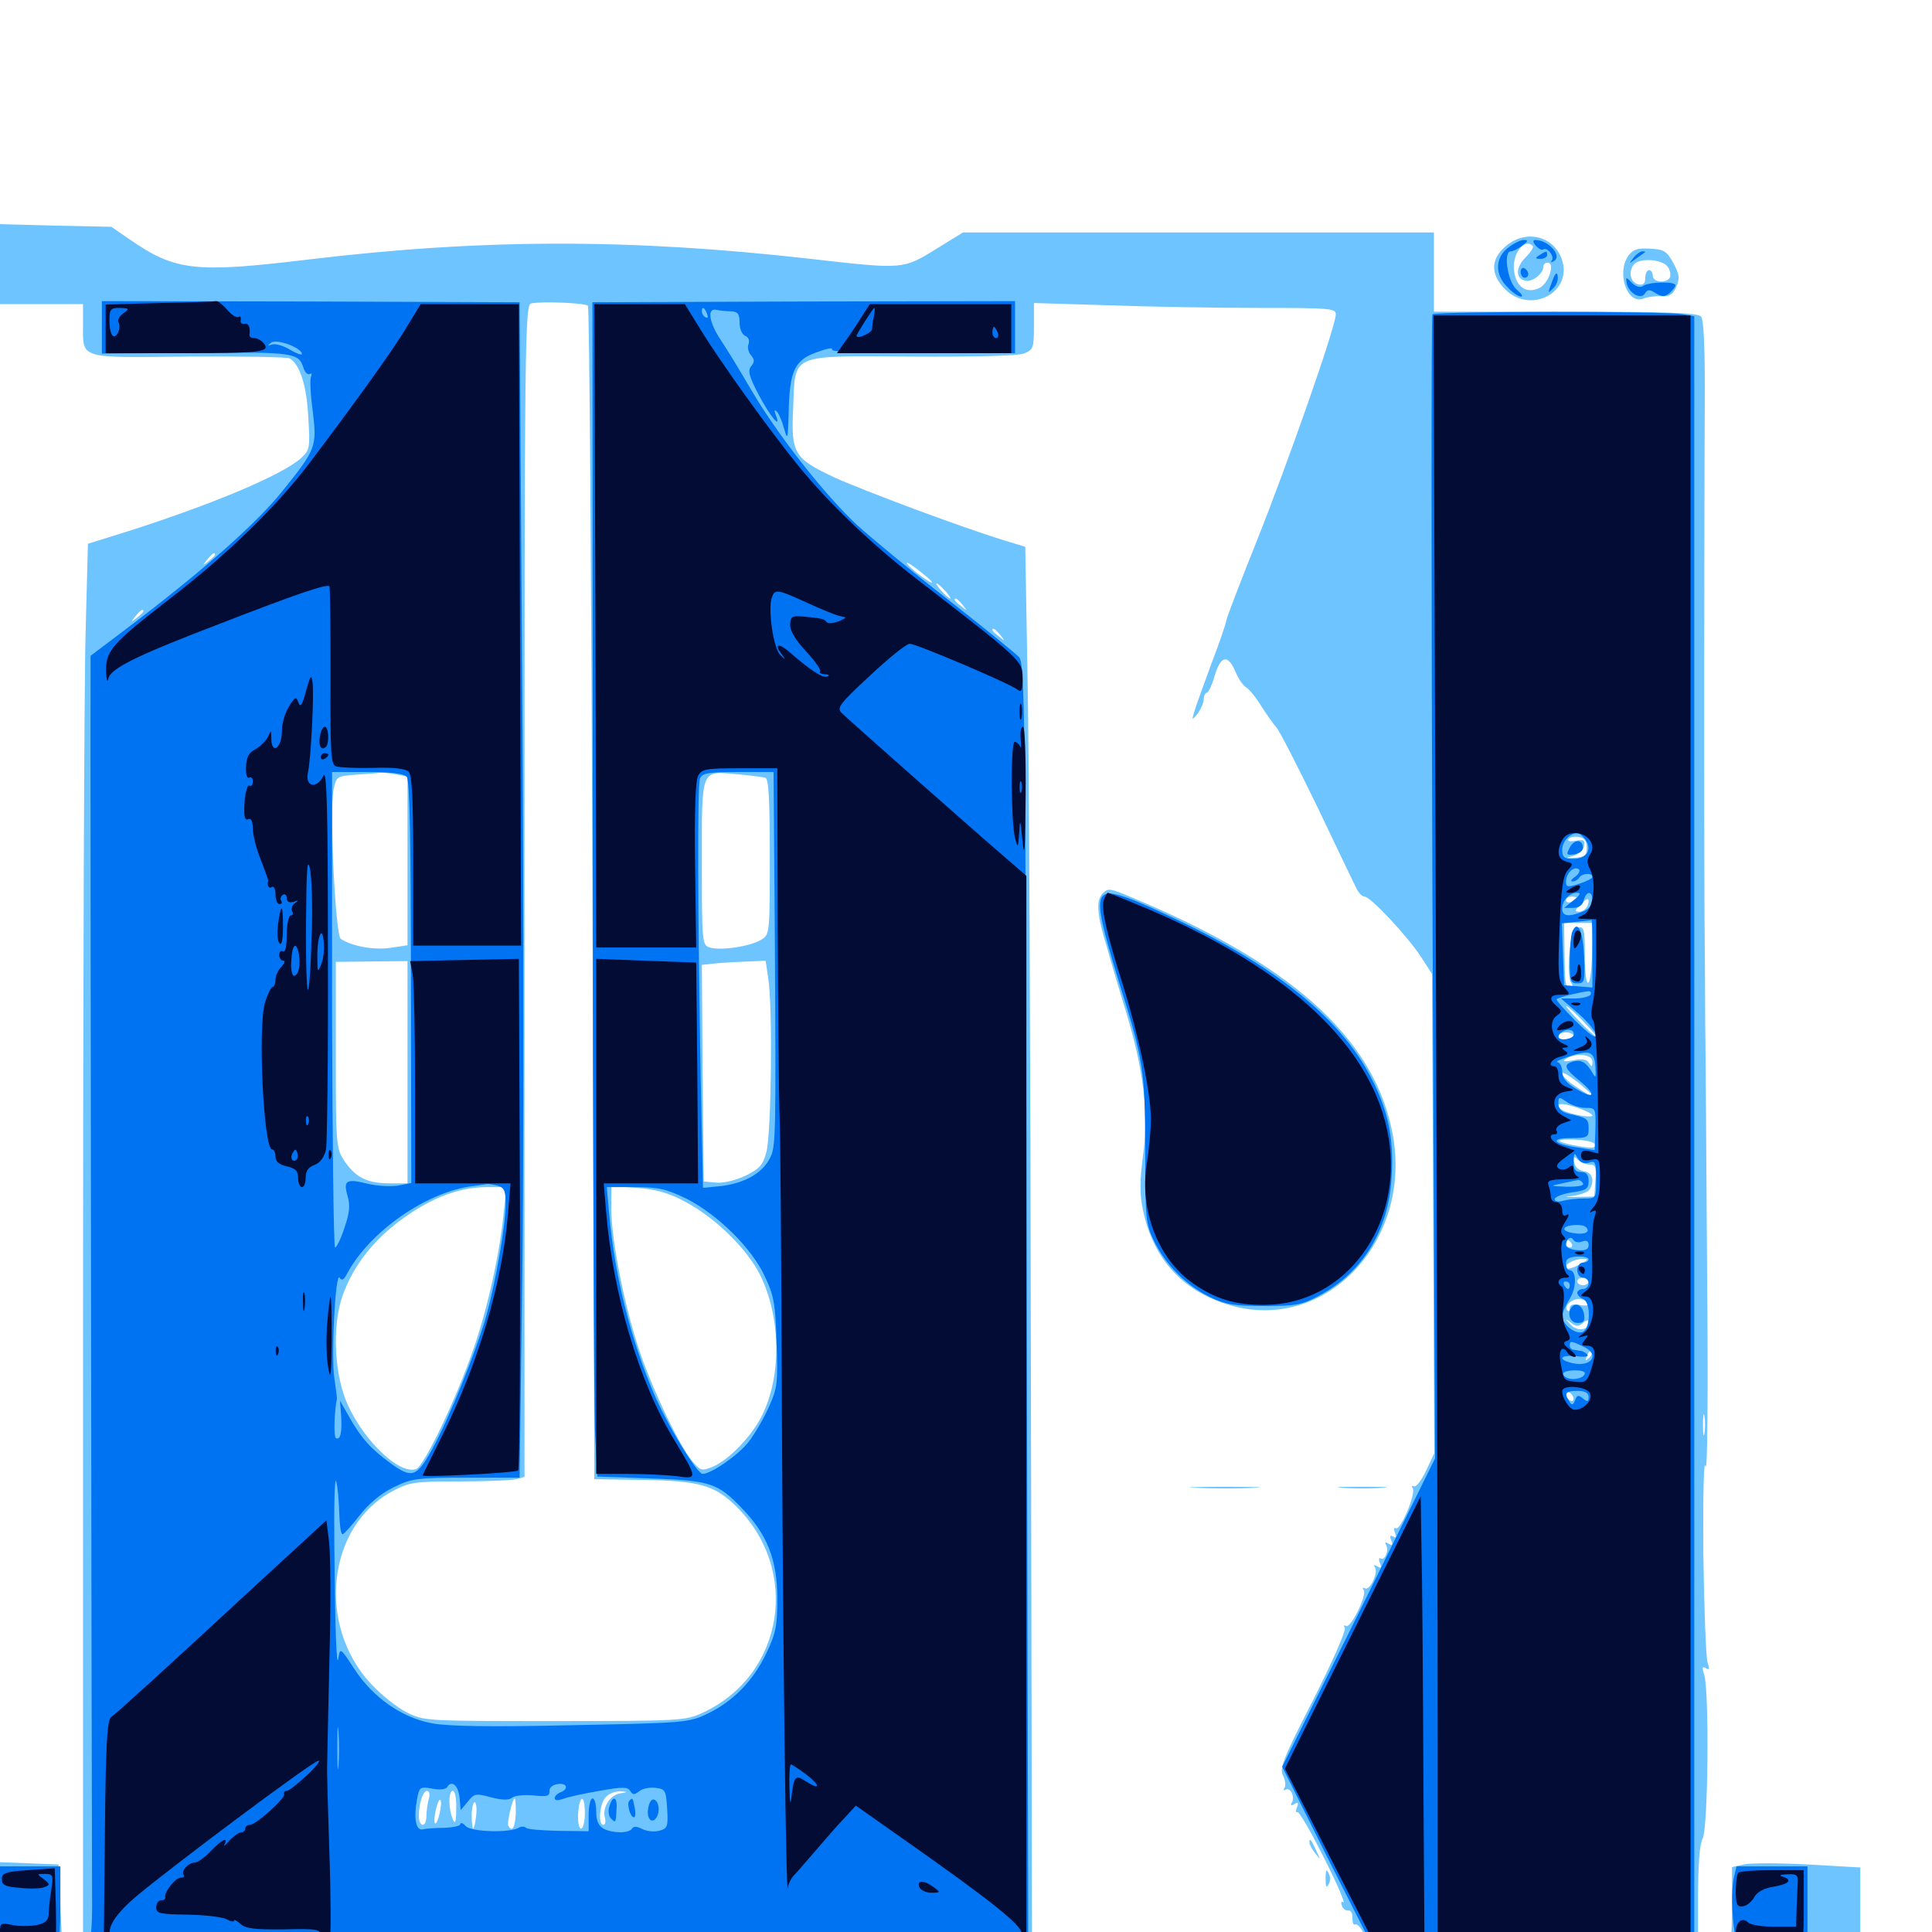 <svg xmlns="http://www.w3.org/2000/svg" viewBox="0 -1000 1000 1000">
	<path fill="#6dc4ff" d="M0 -863.281V-842.578H21.484H42.969V-832.617C42.969 -813.867 40.039 -814.844 97.461 -815.43C125 -815.625 148.828 -815.234 150 -814.453C155.273 -811.328 158.789 -800.195 159.57 -783.984C160.547 -768.359 160.352 -767.188 156.055 -763.086C146.484 -754.297 110.742 -739.258 66.211 -725L45.508 -718.555L44.336 -673.633C43.555 -649.023 42.969 -485.156 42.969 -309.766V9.18L37.695 8.594L32.227 8.008L31.25 -13.477L30.273 -34.961L15.234 -35.547L0 -36.133V-10.938V14.258L26.953 15.43C48.047 16.406 778.125 16.016 929.297 15.039L962.891 14.844V-9.375V-33.398L935.742 -34.961C920.703 -35.742 905.664 -35.742 902.539 -34.961L896.484 -33.594V-13.281C896.484 2.734 895.898 7.031 893.75 7.031C892.383 7.031 888.281 7.617 884.961 8.203L878.906 9.375V-17.188C878.906 -34.766 879.688 -45.508 881.25 -48.242C884.18 -53.32 884.766 -125.977 882.031 -133.398C880.859 -136.914 881.055 -137.695 883.008 -136.523C884.766 -135.352 884.961 -136.133 883.789 -139.648C883.008 -142.188 882.031 -167.578 881.641 -196.094C881.445 -227.148 881.836 -245.117 882.812 -241.016C883.789 -237.109 884.18 -280.664 883.594 -340.625C883.203 -399.219 882.812 -457.227 882.617 -469.531C882.617 -481.836 882.422 -508.203 882.227 -528.125C882.031 -565.039 882.031 -732.617 882.422 -797.656C882.422 -820.508 881.836 -834.57 880.469 -836.133C878.906 -838.086 863.281 -838.672 810.352 -838.672H742.188V-859.18V-879.688H620.312H498.438L484.18 -870.898C467.383 -860.547 467.383 -860.547 419.531 -866.016C326.367 -876.562 250.391 -876.562 159.18 -865.625C100.781 -858.594 90.625 -859.766 66.992 -876.172L57.617 -882.617L28.906 -883.203L0 -883.984ZM304.297 -841.797C305.078 -841.016 306.055 -703.906 306.641 -537.305L307.617 -234.375L333.008 -233.984C361.523 -233.594 369.727 -231.25 380.469 -220.898C414.648 -187.891 406.055 -133.008 363.672 -113.477C354.883 -109.375 351.953 -109.18 287.109 -109.18C220.508 -109.18 219.531 -109.18 210.547 -113.672C205.469 -116.211 196.875 -123.047 191.602 -128.906C163.867 -159.18 169.531 -209.961 202.734 -227.93C211.914 -232.812 213.867 -233.203 237.5 -233.203C251.367 -233.203 264.648 -233.789 267.188 -234.375L271.484 -235.547V-538.867C271.484 -826.367 271.68 -842.383 275 -842.969C280.859 -844.141 302.734 -843.164 304.297 -841.797ZM651.758 -840.625C688.281 -840.625 691.406 -840.43 691.406 -837.305C691.406 -831.055 666.406 -759.766 650.391 -719.727C641.797 -698.242 634.766 -679.883 634.766 -678.906C634.766 -677.93 631.445 -667.969 627.148 -656.836C623.047 -645.703 618.945 -634.375 618.164 -631.641C616.797 -626.953 616.797 -626.953 619.922 -630.664C621.484 -632.812 623.047 -636.133 623.047 -638.086C623.047 -639.844 623.828 -641.406 624.609 -641.406C625.391 -641.406 627.344 -645.312 628.711 -650.195C631.836 -660.742 635.547 -661.523 639.453 -652.344C641.016 -648.633 643.555 -644.922 645.117 -644.141C646.68 -643.164 650.195 -638.867 652.93 -634.375C655.664 -630.078 659.18 -625.195 660.547 -623.633C662.109 -622.07 671.484 -603.711 681.641 -582.812C691.602 -561.914 700.781 -542.773 701.953 -540.43C703.125 -537.891 705.078 -535.938 706.25 -535.938C709.375 -535.938 728.711 -515.234 735.547 -504.688L741.211 -495.898L741.797 -371.875L742.383 -247.852L738.086 -238.672C735.742 -233.594 732.812 -230.078 731.836 -230.664C730.664 -231.25 730.469 -230.859 731.25 -229.688C733.008 -226.953 724.805 -207.422 722.461 -208.984C721.484 -209.57 721.289 -208.398 722.07 -206.641C722.852 -204.297 722.656 -203.711 721.094 -204.688C719.531 -205.664 719.141 -204.883 720.117 -202.734C721.094 -200.195 720.703 -199.805 718.75 -200.977C717.188 -201.953 716.602 -201.758 717.383 -200.391C719.141 -197.656 716.797 -191.992 714.648 -193.359C713.672 -193.945 713.477 -192.773 714.258 -191.016C715.234 -188.477 714.844 -188.086 712.891 -189.258C711.328 -190.234 710.742 -190.039 711.719 -188.672C713.477 -185.938 708.984 -176.367 706.445 -177.93C705.273 -178.516 705.078 -178.125 705.859 -176.953C707.617 -174.219 699.023 -156.836 696.68 -158.398C695.508 -158.984 695.312 -158.594 696.094 -157.422C696.875 -156.25 689.453 -139.453 679.688 -120.117C664.258 -90.039 662.109 -84.57 664.062 -81.055C665.234 -78.711 665.625 -75.781 664.844 -74.609C664.062 -73.438 664.258 -73.047 665.43 -73.633C667.969 -75.195 670.508 -69.727 668.555 -66.797C667.773 -65.43 668.359 -65.234 669.922 -66.211C671.875 -67.383 672.266 -66.992 671.289 -64.453C670.508 -62.695 670.703 -61.523 671.484 -62.109C672.266 -62.695 678.516 -51.953 685.156 -38.672C691.992 -25.195 696.484 -14.648 695.312 -15.43C694.141 -16.016 693.945 -15.43 694.531 -13.672C695.117 -11.914 696.68 -10.938 697.852 -11.133C699.219 -11.328 700.195 -9.57 700 -7.227C700 -4.883 700.586 -3.32 701.367 -3.906C702.93 -4.883 707.031 1.367 707.031 4.883C707.031 6.445 680.469 7.031 620.703 7.031H534.18L533.594 -288.477C533.398 -450.781 532.617 -613.672 531.836 -650.391L530.664 -716.992L519.727 -720.312C497.461 -727.148 447.852 -745.703 432.227 -752.734C410.938 -762.695 409.375 -765.234 410.547 -788.867C411.719 -817.383 408.008 -815.82 472.07 -815.43C504.102 -815.234 526.758 -815.82 529.883 -816.992C534.766 -818.945 535.156 -819.727 535.156 -831.055V-843.164L573.633 -841.992C594.727 -841.211 629.883 -840.625 651.758 -840.625ZM111.328 -712.891C111.328 -712.5 109.766 -710.938 108.008 -709.57C104.883 -707.031 104.688 -707.227 107.227 -710.352C109.766 -713.477 111.328 -714.453 111.328 -712.891ZM482.422 -698.633C482.422 -697.266 471.094 -705.664 469.531 -708.203C468.75 -709.57 471.289 -708.008 475.195 -705.078C479.102 -701.953 482.422 -699.219 482.422 -698.633ZM489.258 -694.141C491.211 -691.992 492.383 -690.234 491.797 -690.234C491.211 -690.234 489.258 -691.992 487.305 -694.141C485.352 -696.289 484.18 -698.047 484.766 -698.047C485.352 -698.047 487.305 -696.289 489.258 -694.141ZM498.242 -686.914C500.781 -683.789 500.586 -683.594 497.656 -686.133C495.703 -687.5 494.141 -689.062 494.141 -689.453C494.141 -691.016 495.703 -690.039 498.242 -686.914ZM74.219 -683.594C74.219 -683.203 72.656 -681.641 70.898 -680.273C67.773 -677.734 67.578 -677.93 70.117 -681.055C72.656 -684.18 74.219 -685.156 74.219 -683.594ZM508.008 -679.102C506.641 -680.859 505.078 -682.422 504.688 -682.422C503.125 -682.422 504.102 -680.859 507.422 -678.32C510.352 -675.781 510.547 -675.977 508.008 -679.102ZM66.406 -677.734C66.406 -679.297 64.844 -678.32 62.305 -675.195C59.766 -672.07 59.961 -671.875 63.086 -674.414C64.844 -675.781 66.406 -677.344 66.406 -677.734ZM517.773 -671.289C520.312 -668.164 520.117 -667.969 517.188 -670.508C515.234 -671.875 513.672 -673.438 513.672 -673.828C513.672 -675.391 515.234 -674.414 517.773 -671.289ZM204.883 -599.219L210.938 -598.047V-554.297V-510.742L201.953 -509.375C193.555 -508.203 182.227 -510.156 176.367 -514.062C173.633 -515.82 170.508 -579.883 172.656 -591.211C174.023 -598.047 174.219 -598.242 184.18 -599.023C189.844 -599.414 195.312 -599.805 196.484 -600C197.656 -600.195 201.562 -599.805 204.883 -599.219ZM396.094 -597.461C397.852 -596.875 398.438 -586.914 398.438 -556.641C398.438 -517.188 398.438 -516.406 394.141 -513.672C388.672 -510.156 372.852 -507.812 367.383 -509.57C363.477 -510.742 363.281 -511.914 363.281 -553.516C363.281 -602.93 362.5 -600.977 381.836 -599.219C388.281 -598.633 394.727 -597.852 396.094 -597.461ZM821.289 -561.328C821.289 -557.227 820.312 -556.445 815.43 -556.055C809.961 -555.664 809.961 -555.859 814.453 -557.031C817.188 -558.008 819.531 -560.156 819.922 -562.109C820.508 -565.039 819.727 -565.625 815.625 -564.844C812.891 -564.258 811.133 -564.648 811.719 -565.625C812.305 -566.602 814.844 -567.188 816.992 -566.797C820.117 -566.406 821.289 -564.844 821.289 -561.328ZM814.453 -542.969C814.453 -543.359 813.672 -543.75 812.5 -543.75C811.523 -543.75 810.547 -542.773 810.547 -541.602C810.547 -540.625 811.523 -540.234 812.5 -540.82C813.672 -541.406 814.453 -542.383 814.453 -542.969ZM816.406 -535.156C816.406 -534.766 815.039 -533.984 813.477 -533.203C811.914 -532.617 810.547 -533.008 810.547 -533.984C810.547 -535.156 811.914 -535.938 813.477 -535.938C815.039 -535.938 816.406 -535.547 816.406 -535.156ZM821.68 -531.055C820.898 -529.492 819.141 -528.125 817.383 -528.125C814.844 -528.125 815.039 -528.711 817.969 -531.641C821.68 -535.742 823.242 -535.547 821.68 -531.055ZM824.023 -506.641C823.633 -486.719 820.312 -485.938 820.312 -505.859C820.312 -518.75 819.922 -520.508 816.992 -519.922C814.258 -519.531 813.281 -516.602 812.305 -506.641C811.719 -499.609 812.109 -492.773 813.086 -491.602C814.258 -489.844 814.258 -489.062 812.695 -489.062C810.156 -489.062 809.961 -490.234 809.766 -508.008L809.57 -522.266H816.992H824.414ZM210.938 -444.922V-387.5H201.758C190.039 -387.5 183.984 -390.625 178.32 -399.023C174.023 -405.469 173.828 -406.836 173.828 -453.906V-502.148L192.383 -502.344L210.938 -502.539ZM397.656 -493.555C400 -478.711 399.219 -412.891 396.68 -403.711C394.922 -396.875 392.969 -394.922 385.742 -391.406C380.664 -389.062 374.414 -387.5 370.703 -387.891L364.258 -388.477L363.672 -444.531L363.281 -500.586L370.508 -501.367C374.609 -501.758 382.031 -502.148 387.109 -502.344L396.289 -502.734ZM817.773 -483.984C818.555 -484.57 817.383 -485.156 815.234 -484.961C813.086 -484.961 812.5 -484.375 814.062 -483.789C815.43 -483.203 817.188 -483.398 817.773 -483.984ZM819.336 -471.484C823.438 -467.188 826.562 -463.672 825.977 -463.672C825.391 -463.672 821.484 -467.188 817.383 -471.484C813.281 -475.781 810.156 -479.297 810.742 -479.297C811.328 -479.297 815.234 -475.781 819.336 -471.484ZM814.453 -463.672C814.453 -462.695 812.695 -461.719 810.547 -461.719C808.398 -461.719 806.641 -462.695 806.641 -463.672C806.641 -464.844 808.398 -465.625 810.547 -465.625C812.695 -465.625 814.453 -464.844 814.453 -463.672ZM824.219 -450.586C824.219 -447.656 823.828 -447.656 822.461 -449.805C821.289 -451.758 818.75 -452.148 814.258 -451.172C809.57 -450.391 808.398 -450.586 810.547 -451.953C815.625 -455.273 824.219 -454.297 824.219 -450.586ZM824.219 -433.008C824.219 -432.031 821.094 -433.789 814.062 -438.672C810.938 -440.82 808.594 -443.359 808.594 -444.336C808.594 -445.508 812.109 -443.359 816.406 -440.039C820.703 -436.523 824.219 -433.398 824.219 -433.008ZM824.219 -422.656C824.219 -421.094 812.5 -423.242 808.789 -425.391C803.516 -428.711 807.422 -429.688 815.43 -426.953C820.312 -425.391 824.219 -423.438 824.219 -422.656ZM825.586 -407.617C826.172 -405.859 824.219 -405.664 818.945 -406.445C805.664 -408.594 803.125 -410.547 814.258 -410.156C820.508 -409.961 825.195 -408.984 825.586 -407.617ZM822.852 -397.266C825.781 -397.266 826.367 -395.898 825.781 -389.062L825.195 -380.664L816.406 -380.469C809.57 -380.273 809.18 -380.469 814.453 -381.055C818.164 -381.641 821.875 -383.008 822.656 -384.18C825.586 -388.672 824.219 -393.164 819.922 -393.75C817.383 -394.141 815.234 -395.898 814.844 -398.242C814.258 -401.367 814.648 -401.758 816.602 -399.805C817.969 -398.438 820.703 -397.266 822.852 -397.266ZM816.016 -386.133C817.773 -386.719 815.82 -387.109 811.523 -386.914C807.227 -386.914 805.664 -386.523 808.203 -386.133C810.547 -385.742 814.062 -385.742 816.016 -386.133ZM260.742 -372.461C258.594 -350.586 252.344 -322.656 244.922 -301.367C236.133 -275.781 219.531 -241.211 215.43 -239.648C207.227 -236.523 189.258 -253.125 180.273 -272.266C173.047 -287.5 171.68 -313.477 177.344 -329.492C183.008 -345.117 193.555 -358.594 208.594 -369.336C223.828 -380.273 237.5 -385.352 251.562 -385.547H262.109ZM355.078 -377.734C370.508 -369.531 386.914 -353.32 393.555 -339.844C404.102 -318.164 404.688 -288.281 394.531 -267.578C389.453 -257.031 377.344 -244.336 368.945 -240.82C363.086 -238.477 362.5 -238.672 358.008 -244.141C350.977 -252.734 336.719 -283.008 330.273 -302.93C322.852 -325.586 316.406 -358.789 316.406 -374.219V-386.133L329.688 -385.156C339.844 -384.375 346.094 -382.617 355.078 -377.734ZM818.555 -362.5C820.117 -363.086 819.141 -363.867 816.602 -364.648C813.281 -365.43 812.5 -365.234 814.062 -363.672C815.039 -362.695 817.188 -362.109 818.555 -362.5ZM813.477 -356.25C814.062 -355.273 813.672 -354.297 812.695 -354.297C811.523 -354.297 810.547 -355.273 810.547 -356.25C810.547 -357.422 810.938 -358.203 811.328 -358.203C811.914 -358.203 812.891 -357.422 813.477 -356.25ZM817.578 -345.508C814.453 -343.75 811.328 -342.969 810.742 -343.555C809.18 -345.312 814.844 -348.438 819.336 -348.438C822.461 -348.438 822.07 -347.852 817.578 -345.508ZM822.266 -336.719C822.266 -335.742 820.898 -334.766 819.336 -334.766C817.773 -334.766 816.406 -335.742 816.406 -336.719C816.406 -337.891 817.773 -338.672 819.336 -338.672C820.898 -338.672 822.266 -337.891 822.266 -336.719ZM822.266 -325C822.266 -324.219 820.117 -324.023 817.383 -324.609C814.258 -325.195 812.5 -324.609 812.5 -322.852C812.5 -321.484 811.914 -321.094 811.328 -321.68C808.984 -324.023 814.453 -328.516 818.359 -327.539C820.508 -326.953 822.266 -325.781 822.266 -325ZM819.336 -315.234C821.484 -316.992 822.266 -316.992 822.266 -315.43C822.266 -311.328 816.211 -310.742 812.891 -314.453C809.766 -317.773 809.766 -317.773 813.086 -315.43C815.82 -313.281 816.992 -313.281 819.336 -315.234ZM822.461 -297.07C820.508 -295.312 820.312 -295.508 821.484 -298.242C822.07 -300.195 823.242 -301.172 823.828 -300.586C824.414 -300 823.828 -298.438 822.461 -297.07ZM817.578 -287.5C820.312 -289.062 820.117 -289.453 815.625 -289.453C812.109 -289.453 810.938 -288.672 812.109 -287.5C813.477 -286.133 815.234 -286.133 817.578 -287.5ZM814.453 -275.977C814.453 -274.805 813.672 -274.609 812.5 -275.195C811.523 -275.781 810.547 -277.344 810.547 -278.32C810.547 -279.492 811.523 -279.688 812.5 -279.102C813.672 -278.516 814.453 -276.953 814.453 -275.977ZM882.227 -258.203C881.836 -255.664 881.445 -257.617 881.445 -262.5C881.445 -267.383 881.836 -269.336 882.227 -266.992C882.617 -264.453 882.617 -260.547 882.227 -258.203ZM221.875 -68.75C221.289 -66.211 220.703 -62.305 220.703 -59.961C220.703 -57.422 219.922 -55.469 218.75 -55.469C217.773 -55.469 216.797 -57.422 216.797 -59.961C216.797 -66.602 218.945 -73.047 221.094 -73.047C222.266 -73.047 222.656 -71.094 221.875 -68.75ZM236.133 -63.867C236.133 -56.836 235.547 -55.469 234.375 -58.398C232.031 -63.867 232.031 -73.047 234.375 -73.047C235.547 -73.047 236.328 -68.945 236.133 -63.867ZM320.703 -71.68C315.625 -70.703 311.719 -64.453 313.086 -59.18C313.672 -57.227 313.281 -55.469 312.305 -55.469C309.375 -55.469 310.352 -66.797 313.672 -69.922C315.234 -71.68 318.555 -72.852 320.898 -72.852C325.195 -72.461 325.195 -72.461 320.703 -71.68ZM343.75 -71.094C343.75 -72.266 342.383 -73.047 340.82 -73.047C339.258 -73.047 337.891 -72.656 337.891 -72.266C337.891 -71.875 339.258 -71.094 340.82 -70.312C342.383 -69.727 343.75 -70.117 343.75 -71.094ZM333.984 -67.969C333.984 -71.484 332.812 -72.07 331.055 -69.336C330.469 -68.359 330.859 -66.992 332.031 -66.211C333.008 -65.625 333.984 -66.406 333.984 -67.969ZM227.539 -61.328C226.758 -58.008 225.781 -55.664 225.195 -56.25C224.609 -56.641 224.805 -59.961 225.586 -63.281C226.367 -66.602 227.344 -68.945 227.93 -68.359C228.516 -67.969 228.32 -64.648 227.539 -61.328ZM266.992 -61.328C266.602 -54.102 265.039 -51.367 263.086 -55.078C262.305 -56.445 265.234 -69.141 266.406 -69.141C266.797 -69.141 266.992 -65.625 266.992 -61.328ZM302.734 -61.328C302.734 -57.031 301.758 -53.516 300.781 -53.516C299.609 -53.516 299.023 -57.031 299.219 -61.328C300 -71.484 302.734 -71.484 302.734 -61.328ZM246.484 -60.352C246.094 -56.641 245.312 -53.516 244.922 -53.516C244.531 -53.516 244.141 -56.641 244.141 -60.352C244.141 -64.062 244.922 -67.188 245.703 -67.188C246.484 -67.188 246.875 -64.062 246.484 -60.352ZM274.805 -57.031C275.391 -58.398 275.195 -60.156 274.609 -60.742C274.023 -61.523 273.438 -60.352 273.633 -58.203C273.633 -56.055 274.219 -55.469 274.805 -57.031ZM290.43 -55.078C290.82 -56.25 290.82 -58.594 290.43 -59.961C289.844 -61.133 289.453 -60.156 289.453 -57.422C289.453 -54.688 289.844 -53.711 290.43 -55.078ZM570.703 -537.5C567.188 -533.984 567.773 -526.367 573.047 -509.375C575.391 -500.781 579.883 -486.133 582.812 -476.367C591.992 -445.898 594.531 -424.609 591.797 -403.125C589.844 -388.867 589.844 -382.031 591.602 -373.633C597.07 -347.461 613.281 -330.469 638.867 -323.828C687.109 -311.523 730.273 -357.617 721.094 -411.523C712.695 -460.352 671.68 -498.828 591.211 -533.203C573.828 -540.625 573.828 -540.625 570.703 -537.5ZM619.727 -229.883C611.328 -230.078 617.773 -230.469 633.789 -230.469C650 -230.469 656.836 -230.078 649.023 -229.883C641.211 -229.492 628.125 -229.492 619.727 -229.883ZM694.922 -229.883C689.258 -230.273 693.75 -230.469 705.078 -230.469C716.406 -230.469 720.898 -230.273 715.43 -229.883C709.766 -229.492 700.391 -229.492 694.922 -229.883ZM677.734 -46.484C677.734 -45.312 679.102 -42.773 680.859 -40.625C683.594 -37.109 683.594 -37.109 681.445 -41.797C678.711 -47.852 677.734 -48.828 677.734 -46.484ZM686.133 -26.953C686.133 -23.633 686.523 -22.656 687.5 -24.414C688.477 -25.586 688.672 -27.93 688.086 -29.492C686.523 -33.203 686.133 -32.617 686.133 -26.953ZM779.492 -872.656C771.484 -866.016 771.289 -858.008 779.102 -850.195C792.383 -837.109 814.258 -848.828 808.398 -865.82C804.102 -877.93 789.844 -881.445 779.492 -872.656ZM793.359 -872.656C793.945 -872.07 792.383 -869.531 789.648 -866.797C784.375 -861.523 784.375 -855.664 789.648 -854.688C793.164 -853.906 798.828 -858.398 798.828 -861.914C798.828 -863.086 799.805 -864.062 800.977 -864.062C805.078 -864.062 801.758 -853.516 796.875 -850.977C790.039 -847.656 784.375 -851.562 783.594 -860.547C782.812 -868.945 789.258 -876.953 793.359 -872.656ZM842.773 -867.578C836.523 -858.398 842.383 -841.992 850.781 -845.508C852.734 -846.289 856.836 -846.875 859.766 -846.68C863.867 -846.289 865.82 -847.461 867.578 -851.367C869.531 -855.859 869.336 -857.812 866.211 -863.672C862.695 -870.117 861.328 -870.898 854.102 -871.289C847.461 -871.68 845.312 -870.898 842.773 -867.578ZM863.477 -861.523C864.648 -859.766 864.844 -857.227 864.258 -856.25C862.305 -853.125 855.469 -853.906 855.469 -857.227C855.469 -858.789 854.688 -860.156 853.516 -860.156C852.539 -860.156 851.562 -858.398 851.562 -856.055C851.562 -853.32 850.586 -852.344 848.242 -852.734C843.945 -853.516 842.578 -859.375 845.703 -863.086C848.828 -866.797 861.133 -865.82 863.477 -861.523Z"/>
	<path fill="#0073f3" d="M780.469 -871.68C773.828 -866.406 773.633 -857.812 780.273 -851.367C782.812 -848.633 785.938 -846.484 787.305 -846.484C788.477 -846.484 787.5 -848.047 785.156 -850C780.273 -853.906 777.93 -869.922 782.031 -869.922C783.203 -869.922 785.938 -871.289 787.891 -872.852C791.016 -875.195 791.211 -875.781 788.672 -875.781C787.109 -875.781 783.398 -874.023 780.469 -871.68ZM794.922 -872.852C796.289 -871.289 798.047 -870.312 798.828 -870.898C800.977 -872.266 804.883 -866.992 803.125 -865.039C802.344 -864.062 802.93 -864.062 804.297 -864.844C808.789 -867.578 801.562 -875.781 794.531 -875.781C793.359 -875.781 793.359 -874.609 794.922 -872.852ZM796.875 -867.969C794.336 -866.406 794.531 -866.016 797.461 -866.016C799.219 -866.016 800.781 -866.992 800.781 -867.969C800.781 -870.312 800.586 -870.312 796.875 -867.969ZM845.508 -866.602C842.969 -863.281 842.969 -863.281 846.68 -866.016C848.828 -867.578 850.977 -869.141 851.367 -869.336C851.758 -869.727 851.367 -869.922 850.195 -869.922C849.023 -869.922 846.875 -868.359 845.508 -866.602ZM787.109 -859.375C787.109 -857.617 788.086 -856.25 789.062 -856.25C790.234 -856.25 791.016 -857.031 791.016 -858.008C791.016 -859.18 790.234 -860.547 789.062 -861.133C788.086 -861.719 787.109 -860.938 787.109 -859.375ZM803.32 -854.102C800.977 -848.242 801.172 -847.852 803.906 -850.781C805.664 -852.344 806.641 -855.273 806.25 -857.227C805.859 -859.57 804.883 -858.594 803.32 -854.102ZM841.992 -853.32C843.164 -848.242 849.219 -844.727 851.367 -848.047C852.734 -850.195 853.711 -850.391 857.031 -848.242C860.352 -846.289 861.523 -846.289 864.062 -848.242C865.82 -849.805 867.188 -851.562 867.188 -852.344C867.188 -854.492 853.125 -854.102 850.391 -851.953C848.828 -850.977 846.875 -851.562 844.727 -853.516C841.602 -856.836 841.406 -856.836 841.992 -853.32ZM52.734 -830.469V-816.992L101.562 -817.383C152.539 -817.773 154.688 -817.578 157.227 -809.18C158.008 -807.031 159.375 -805.859 160.352 -806.445C161.328 -807.031 161.523 -806.445 160.938 -804.883C160.352 -803.32 160.742 -795.312 161.914 -786.914C164.062 -768.75 163.672 -767.578 146.094 -745.703C132.812 -729.297 107.617 -706.836 70.898 -678.711L46.875 -660.547V-649.609C46.68 -619.727 47.461 -39.648 47.656 -18.945C47.852 -4.102 47.07 5.078 45.898 5.078C44.922 5.078 45.312 6.055 46.875 7.031C50.391 9.18 171.875 9.766 171.875 7.422C171.875 6.25 260.352 6.25 466.797 7.617L532.227 8.008L531.445 -324.023C530.859 -627.344 530.469 -656.445 527.539 -659.766C525.781 -661.719 509.18 -675.195 490.43 -689.844C471.875 -704.297 450.781 -721.68 443.75 -728.125C426.758 -743.945 402.734 -774.609 389.258 -797.461C383.203 -807.812 375.977 -819.727 373.047 -824.023C366.992 -833.203 365.82 -840.625 370.703 -839.648C372.461 -839.258 375.977 -838.867 378.516 -838.867C381.836 -838.672 382.812 -837.5 382.812 -833.008C382.812 -829.883 383.984 -826.953 385.742 -826.172C387.305 -825.586 388.086 -823.828 387.5 -822.07C386.719 -820.508 387.305 -817.773 388.672 -816.211C390.625 -813.867 390.625 -812.695 388.867 -810.547C386.914 -808.203 387.695 -805.273 392.578 -795.898C398.633 -784.375 404.688 -777.148 401.562 -785.156C400.586 -787.5 400.781 -788.281 402.148 -786.914C403.125 -785.938 404.883 -781.836 405.859 -778.125C407.617 -771.875 407.812 -772.656 408.203 -785.938C408.594 -807.812 411.133 -813.477 422.461 -817.578C427.734 -819.531 431.25 -820.312 430.664 -819.141C429.883 -817.773 445.703 -817.188 477.344 -817.188H525.391V-830.664V-844.141L416.016 -843.945L306.641 -843.555L306.836 -562.305C306.836 -407.617 307.422 -270.898 308.008 -258.398L309.18 -235.742L336.719 -234.766C367.773 -233.594 371.289 -232.617 384.18 -219.141C397.07 -205.859 402.344 -192.578 402.344 -172.656C402.344 -158.398 401.562 -154.492 396.68 -144.336C390.039 -130.273 379.688 -119.531 366.406 -113.086C356.641 -108.398 355.078 -108.203 295.898 -107.031C253.906 -106.055 231.836 -106.445 223.633 -108.008C207.812 -110.938 192.969 -121.484 183.398 -136.133C176.367 -147.07 175.977 -147.266 175.195 -141.992C174.219 -135.352 173.438 -154.492 173.047 -201.953C172.852 -221.875 173.242 -235.938 174.023 -233.203C174.805 -230.469 175.391 -223.242 175.586 -217.188C175.781 -210.938 176.367 -205.859 177.344 -205.859C178.125 -206.055 182.031 -210.352 186.133 -215.625C190.625 -221.484 197.07 -226.953 203.516 -230.078C213.086 -234.766 215.43 -235.156 241.211 -235.156H268.945L270.312 -337.891C271.094 -394.336 271.094 -531.25 270.312 -642.188L268.945 -843.555L160.742 -843.945L52.734 -844.141ZM366.016 -837.5C366.602 -835.938 366.406 -835.156 365.234 -835.742C364.062 -836.328 363.281 -837.695 363.281 -838.867C363.281 -841.602 364.648 -841.016 366.016 -837.5ZM156.25 -816.797C156.25 -816.016 153.516 -816.992 150.195 -818.945C146.68 -821.094 142.578 -822.266 140.82 -821.68C138.281 -820.898 138.281 -821.094 140.43 -822.656C143.359 -824.805 156.25 -819.922 156.25 -816.797ZM210.547 -597.852C212.109 -596.094 212.695 -562.695 212.695 -491.406L212.891 -387.695L206.055 -386.328C202.148 -385.742 195.117 -386.133 190.234 -387.305C179.297 -390.039 177.539 -389.062 179.883 -381.055C181.25 -376.367 181.055 -372.266 178.32 -364.648C176.562 -358.984 174.219 -354.297 173.438 -354.297C172.656 -354.297 172.07 -409.766 171.875 -477.344V-600.391H190.234C202.734 -600.391 209.18 -599.609 210.547 -597.852ZM400.977 -526.758C401.758 -407.617 401.562 -406.641 398.438 -400.391C394.531 -392.773 385.547 -387.695 373.633 -386.133L363.867 -385.156L362.695 -441.406C361.133 -527.148 360.938 -593.164 362.305 -597.07C363.477 -599.805 366.406 -600.391 382.031 -600.391H400.391ZM257.422 -386.328C260.938 -385.352 261.719 -383.789 261.719 -376.758C261.719 -366.016 256.836 -337.695 251.758 -319.141C246.484 -300.586 232.227 -265.234 223.438 -249.414C215.625 -235.352 213.086 -234.57 201.953 -242.773C191.992 -250 186.914 -255.664 180.859 -266.406L175.977 -275L176.562 -267.383C177.148 -258.594 176.172 -254.297 173.828 -255.664C172.656 -256.445 173.047 -269.727 174.414 -276.172C174.414 -276.758 173.828 -281.445 173.047 -286.719C171.289 -298.047 173.633 -342.188 175.781 -338.672C176.953 -336.914 177.93 -337.5 179.688 -340.82C191.211 -362.5 221.094 -383.398 245.117 -386.133C248.438 -386.523 251.367 -387.109 251.953 -387.109C252.539 -387.305 254.883 -386.914 257.422 -386.328ZM355.469 -379.492C371.484 -371.289 389.258 -353.906 395.898 -339.258C400.586 -329.492 401.367 -325 401.953 -305.078C402.734 -283.984 402.344 -281.445 397.852 -271.484C395.117 -265.43 390.43 -257.422 387.5 -253.711C382.422 -247.07 368.164 -237.109 363.672 -237.109C360.742 -237.109 345.117 -262.891 338.281 -279.102C326.367 -307.031 318.164 -339.844 315.43 -370.508L314.062 -385.547H328.516C341.016 -385.547 344.922 -384.57 355.469 -379.492ZM175.195 -86.133C174.805 -81.641 174.609 -85.938 174.609 -95.508C174.609 -105.273 174.805 -108.789 175.195 -103.711C175.586 -98.633 175.586 -90.625 175.195 -86.133ZM237.891 -69.336L238.477 -63.086L242.188 -67.578C245.508 -71.68 246.289 -71.875 254.102 -69.727C260.156 -68.164 263.477 -68.164 265.039 -69.531C266.406 -70.703 271.484 -71.094 276.172 -70.703C283.008 -69.922 284.57 -70.312 284.375 -72.852C284.18 -74.609 285.938 -76.172 288.672 -76.562C293.555 -77.344 294.531 -74.023 290.039 -72.266C288.477 -71.68 287.109 -70.312 287.109 -69.336C287.109 -67.969 288.672 -67.969 291.602 -68.945C293.945 -69.922 302.344 -71.68 310.156 -73.047C322.266 -75.195 324.805 -75.195 326.172 -73.047C327.539 -70.898 328.32 -70.898 330.859 -72.852C332.422 -74.219 336.133 -75 339.258 -74.609C344.336 -74.023 344.727 -73.438 345.312 -63.867C345.898 -54.492 345.508 -53.516 341.016 -52.344C338.477 -51.758 334.57 -52.148 332.422 -53.32C329.688 -54.688 327.93 -54.883 327.148 -53.516C325.586 -50.977 317.188 -50.977 312.305 -53.516C309.766 -55.078 308.594 -57.617 308.594 -62.305C308.594 -66.016 307.812 -69.141 306.641 -69.141C305.664 -69.141 304.688 -65.234 304.688 -60.742V-52.148L289.258 -52.344C280.664 -52.539 273.047 -53.125 272.266 -53.906C271.484 -54.688 269.922 -54.688 268.75 -54.102C264.258 -51.172 244.141 -51.758 241.211 -54.688C239.648 -56.445 238.281 -56.836 238.281 -55.859C238.281 -54.883 234.57 -54.102 230.078 -53.906C225.391 -53.906 220.312 -53.516 218.75 -53.125C215.234 -52.344 214.062 -58.984 215.82 -68.555C216.992 -75 217.383 -75.391 223.633 -74.219C227.539 -73.438 230.664 -73.828 231.445 -75C233.789 -78.906 237.305 -75.781 237.891 -69.336ZM315.43 -65.039C314.648 -62.695 315.039 -59.961 316.211 -58.789C318.75 -56.25 318.75 -56.445 319.141 -63.867C319.531 -70.117 317.188 -70.898 315.43 -65.039ZM325.781 -67.969C324.219 -66.602 326.172 -59.375 328.125 -59.375C328.906 -59.375 329.102 -61.523 328.516 -64.258C327.539 -69.531 327.344 -69.727 325.781 -67.969ZM335.547 -64.258C334.375 -58.789 337.5 -55.469 339.844 -59.375C341.797 -62.5 341.016 -67.773 338.477 -68.555C337.305 -68.945 335.938 -66.992 335.547 -64.258ZM741.406 -837.305C740.82 -836.523 740.82 -702.93 741.406 -540.43L742.773 -245.117L703.32 -165.234L663.672 -85.547L686.523 -39.648C699.219 -14.648 709.766 6.445 710.352 7.031C710.742 7.422 748.438 8.008 794.141 8.008H876.953V-414.062V-836.328L871.289 -837.305C863.086 -839.062 743.164 -838.867 741.406 -837.305ZM820.898 -564.844C824.023 -559.961 821.094 -555.469 814.453 -555.469C809.57 -555.469 808.594 -556.25 808.594 -560.352C808.594 -564.844 813.477 -569.531 817.188 -568.555C818.164 -568.164 819.922 -566.602 820.898 -564.844ZM815.43 -546.289C813.281 -544.922 812.695 -543.75 813.867 -543.75C815.234 -543.75 816.797 -544.727 817.383 -545.703C818.75 -548.047 824.219 -548.438 824.219 -546.094C824.219 -545.312 821.094 -543.75 817.383 -542.578C811.523 -540.625 810.547 -540.82 810.547 -543.555C810.547 -547.852 814.453 -551.758 816.992 -550.195C818.164 -549.609 817.383 -547.852 815.43 -546.289ZM814.453 -533.984L809.57 -530.078H814.062C817.188 -530.078 819.141 -531.445 819.727 -533.984C821.094 -539.062 824.219 -539.062 824.219 -533.984C824.219 -531.445 822.266 -529.297 819.141 -528.125C811.719 -525.195 808.594 -525.781 808.594 -529.688C808.594 -533.984 812.305 -537.891 816.406 -537.891C818.359 -537.891 817.969 -536.719 814.453 -533.984ZM824.219 -506.445V-488.867L816.992 -489.453L809.57 -490.039L808.984 -506.055L808.398 -522.07L815.82 -522.852C819.922 -523.242 823.438 -523.633 823.828 -523.828C824.023 -524.023 824.219 -516.211 824.219 -506.445ZM823.242 -485.156C822.656 -484.18 818.945 -483.203 815.039 -483.203H808.008L817.188 -475.195C822.07 -470.898 826.172 -465.82 826.172 -464.062C826.172 -462.109 822.07 -465.039 815.625 -471.484C809.766 -477.344 805.273 -482.422 805.664 -482.812C806.641 -483.789 817.969 -486.523 821.875 -486.914C823.242 -487.109 823.828 -486.328 823.242 -485.156ZM814.648 -464.648C814.648 -462.109 806.641 -460.938 806.641 -463.281C806.641 -465.43 810.547 -467.578 813.086 -466.797C814.062 -466.602 814.648 -465.625 814.648 -464.648ZM825.781 -448.047C826.172 -441.992 825.977 -441.602 824.023 -445.117C820.703 -450.391 818.555 -451.562 814.258 -450.586C808.984 -449.023 809.57 -447.07 817.773 -440.43C826.562 -433.203 825.391 -430.664 815.625 -436.523C810.742 -439.453 808.594 -441.992 808.594 -445.312C808.594 -447.852 807.422 -450 806.25 -450.195C804.883 -450.391 807.227 -451.562 811.523 -452.93C822.852 -456.836 825.195 -455.859 825.781 -448.047ZM820.703 -426.562C825.977 -426.562 825.977 -426.367 825.781 -415.625L825.391 -404.688L816.602 -406.055C803.906 -407.812 801.758 -410.938 813.086 -410.938C821.68 -410.938 822.266 -411.328 822.266 -415.82C822.266 -420.898 821.484 -421.484 812.109 -423.438C808.203 -424.414 806.641 -425.977 806.641 -428.711C806.641 -432.422 806.836 -432.422 810.938 -429.688C813.281 -427.93 817.773 -426.562 820.703 -426.562ZM822.461 -398.242C825.781 -399.414 826.172 -398.438 826.172 -389.648C826.172 -379.688 826.172 -379.688 819.922 -379.688C816.406 -379.688 811.523 -379.102 809.18 -378.516C806.641 -377.734 804.688 -378.125 804.688 -379.297C804.688 -380.469 808.594 -382.031 813.477 -382.812C821.094 -383.789 822.266 -384.766 822.266 -388.672C822.266 -391.992 821.094 -393.359 818.359 -393.359C815.43 -393.359 814.453 -394.727 814.453 -398.828C814.648 -403.32 814.844 -403.711 816.602 -400.586C817.969 -398.242 819.922 -397.461 822.461 -398.242ZM819.336 -387.5C820.117 -386.328 816.992 -385.742 811.133 -385.742C801.953 -386.133 801.953 -386.133 808.594 -387.5C812.305 -388.281 816.016 -389.062 816.797 -389.258C817.578 -389.258 818.75 -388.672 819.336 -387.5ZM817.773 -372.656C818.555 -373.242 817.383 -373.828 815.234 -373.633C813.086 -373.633 812.5 -373.047 814.062 -372.461C815.43 -371.875 817.188 -372.07 817.773 -372.656ZM820.898 -364.844C823.438 -362.305 820.312 -360.742 814.648 -361.719C811.328 -362.109 809.18 -363.281 809.766 -364.258C810.938 -366.211 819.141 -366.602 820.898 -364.844ZM818.945 -357.422C821.289 -358.203 822.266 -357.617 822.266 -355.469C822.266 -353.32 820.508 -352.539 816.406 -352.93C813.281 -353.125 810.547 -354.297 810.547 -355.469C810.547 -358.789 813.086 -360.547 814.453 -358.203C815.234 -357.031 817.188 -356.641 818.945 -357.422ZM822.266 -348.242C822.266 -347.266 820.898 -346.484 819.336 -346.484C817.773 -346.484 816.406 -344.727 816.406 -342.578C816.406 -340.43 817.773 -338.672 819.336 -338.672C820.898 -338.672 822.266 -337.305 822.266 -335.742C822.266 -334.18 820.898 -332.812 819.336 -332.812C817.773 -332.812 816.406 -331.836 816.406 -330.859C816.406 -329.688 817.773 -328.32 819.336 -327.734C823.633 -325.977 823.242 -312.109 819.141 -310.547C815.43 -309.18 808.594 -314.453 808.594 -318.75C808.594 -320.312 810.352 -324.414 812.5 -327.734C816.211 -333.789 816.016 -342.578 812.305 -342.578C811.328 -342.578 810.547 -344.141 810.547 -346.094C810.547 -348.438 812.305 -349.414 816.406 -349.609C819.727 -349.805 822.266 -349.023 822.266 -348.242ZM812.5 -334.766C812.5 -333.789 812.109 -332.812 811.719 -332.812C811.133 -332.812 810.156 -333.789 809.57 -334.766C808.984 -335.938 809.375 -336.719 810.352 -336.719C811.523 -336.719 812.5 -335.938 812.5 -334.766ZM819.336 -303.125C828.516 -299.023 823.828 -291.992 813.477 -294.531C805.859 -296.484 807.617 -298.828 816.016 -298.047C820.117 -297.461 822.461 -297.852 821.68 -298.828C820.703 -299.805 819.141 -300.781 818.164 -300.781C817.188 -300.977 815.625 -301.172 814.453 -301.367C813.477 -301.367 812.5 -302.539 812.5 -303.516C812.5 -306.055 813.086 -306.055 819.336 -303.125ZM820.312 -289.258C820.312 -286.914 814.844 -285.352 811.328 -286.719C809.766 -287.305 808.789 -288.477 809.18 -289.258C810.547 -291.211 820.312 -291.211 820.312 -289.258ZM822.266 -276.953C822.266 -274.414 821.68 -274.219 819.336 -276.172C816.992 -278.125 816.211 -277.93 815.234 -275.195C814.258 -272.656 813.477 -272.461 812.305 -274.609C809.375 -278.906 810.352 -280.078 816.406 -280.078C820.508 -280.078 822.266 -279.102 822.266 -276.953ZM812.5 -561.328C810.547 -557.617 810.742 -557.227 814.844 -557.812C817.383 -558.203 819.336 -559.57 819.336 -561.133C819.336 -565.625 814.844 -565.82 812.5 -561.328ZM813.672 -517.383C813.086 -515.625 812.5 -508.984 812.5 -502.539C812.5 -492.188 812.891 -491.016 816.406 -491.016C820.117 -491.016 820.508 -491.992 819.922 -505.078C819.336 -518.555 816.406 -524.414 813.672 -517.383ZM813.867 -323.828C810.742 -320.703 812.5 -315.234 816.602 -315.234C819.531 -315.234 820.508 -316.211 819.922 -319.531C819.336 -323.828 816.211 -325.977 813.867 -323.828ZM569.727 -534.18C568.555 -529.102 570.703 -519.336 579.102 -491.992C591.992 -450.781 592.578 -446.289 592.773 -405.078C592.773 -368.75 592.969 -366.602 597.461 -357.422C603.516 -345.117 613.867 -334.766 626.172 -328.711C634.18 -324.805 638.672 -324.023 654.297 -324.023C670.703 -324.023 674.023 -324.609 682.617 -329.297C705.469 -341.406 718.945 -363.477 720.312 -391.211C721.484 -411.523 718.359 -425.586 709.375 -442.773C693.945 -472.461 661.133 -499.219 610.352 -523.438C579.297 -538.281 571.484 -540.43 569.727 -534.18ZM0 -13.672V6.641L14.258 7.422C21.875 8.008 28.906 8.008 29.883 7.617C30.664 7.227 31.25 -2.344 31.25 -13.672V-33.984H15.625H0ZM897.461 -28.32C896.094 -22.266 896.289 -9.375 897.852 0.586L898.828 7.031H917.188H935.547V-13.477V-33.984H917.188H898.828Z"/>
	<path fill="#020c35" d="M82.617 -843.164L54.688 -842.383V-829.883V-817.188H93.555C134.961 -817.188 140.234 -817.773 136.523 -822.266C135.352 -823.828 133.008 -825 131.641 -825C130.078 -825 129.102 -825.586 129.102 -826.562C129.688 -830.469 128.711 -832.812 126.562 -832.422C125.195 -832.031 124.219 -833.008 124.609 -834.375C124.805 -835.938 124.414 -836.523 123.438 -835.938C122.461 -835.352 119.727 -837.109 117.578 -839.648C115.234 -842.383 112.695 -844.336 111.914 -844.141C110.938 -843.945 97.852 -843.359 82.617 -843.164ZM63.672 -837.695C61.719 -836.328 60.742 -834.18 61.328 -833.203C62.891 -830.469 60.547 -824.805 58.398 -826.172C57.422 -826.758 56.641 -830.273 56.641 -833.984C56.641 -840.039 57.227 -840.625 62.109 -840.625C66.992 -840.43 67.188 -840.234 63.672 -837.695ZM210.938 -831.445C204.492 -820.312 185.547 -793.945 160.352 -760.547C143.555 -738.281 117.383 -712.695 87.305 -689.648C57.617 -666.602 54.688 -663.086 54.883 -652.344C55.078 -648.047 55.664 -646.289 56.055 -648.633C57.031 -653.906 70.312 -660.547 113.281 -676.953C153.906 -692.773 169.727 -698.047 170.508 -696.484C170.898 -695.703 171.094 -674.609 171.094 -649.609C170.898 -609.375 171.289 -604.102 174.023 -603.32C175.781 -602.734 184.375 -602.344 193.164 -602.539C203.516 -602.93 209.961 -602.148 211.523 -600.586C213.281 -598.828 213.867 -586.328 213.867 -554.297V-510.547H241.797H269.727L269.141 -676.562L268.555 -842.578H243.164H217.773ZM308.203 -676.172L308.594 -509.57H334.57H360.352L359.766 -551.953C359.375 -579.883 359.961 -595.703 361.328 -598.438C363.281 -601.953 365.234 -602.344 382.812 -602.344H402.344L402.539 -521.875C402.734 -477.539 403.125 -432.812 403.516 -422.656C403.906 -412.5 404.492 -344.336 404.688 -271.289C405.273 -146.68 406.836 -14.844 407.812 -22.852C408.008 -24.805 409.375 -27.539 410.547 -28.906C411.914 -30.273 416.992 -36.133 421.875 -41.797C426.758 -47.461 433.398 -55.273 436.914 -58.789L442.969 -65.43L468.75 -47.266C513.477 -15.82 528.32 -3.906 528.906 0.781L529.492 5.078L469.336 5.664L409.18 6.055L470.312 6.641L531.25 7.031V-269.922V-546.68L521.094 -555.469C504.492 -569.727 438.672 -627.93 435.547 -631.055C433.008 -633.594 434.57 -635.742 450.195 -650.195C459.961 -659.375 469.141 -666.797 470.898 -666.797C474.219 -666.797 523.047 -646.094 526.758 -642.969C528.711 -641.406 529.297 -642.773 529.297 -648.828C529.297 -658.008 529.297 -658.008 473.633 -700.977C451.562 -717.969 428.906 -739.648 413.477 -758.594C398.633 -776.758 372.656 -812.891 362.305 -829.883L354.492 -842.578H331.055H307.617ZM417.578 -688.086C424.805 -684.766 432.031 -681.836 433.594 -681.445C435.156 -681.055 436.914 -680.664 437.5 -680.469C438.086 -680.273 436.328 -679.297 433.789 -678.32C431.055 -677.344 428.516 -677.148 427.93 -677.93C426.562 -679.688 425.977 -679.883 416.016 -680.859C409.961 -681.445 409.18 -680.859 408.984 -676.758C408.789 -673.633 411.719 -668.75 417.188 -662.891C421.875 -657.812 425.195 -653.125 424.414 -652.539C423.828 -651.758 424.805 -651.172 426.953 -650.977C429.102 -650.977 429.688 -650.391 428.125 -649.805C425.781 -648.828 419.141 -653.32 408.398 -662.695C402.93 -667.383 400.586 -666.602 404.492 -661.523C406.836 -658.398 406.641 -658.203 403.906 -660.938C400.391 -664.062 397.461 -684.18 399.414 -690.43C400.977 -695.312 402.148 -695.117 417.578 -688.086ZM417.188 -81.641C424.805 -75.781 424.805 -73.047 417.188 -77.93C411.523 -81.641 410.938 -80.859 409.57 -69.141C409.18 -65.234 408.789 -67.383 408.594 -74.609C408.398 -81.25 408.789 -86.719 409.375 -86.719C409.961 -86.719 413.477 -84.375 417.188 -81.641ZM444.922 -834.375C441.992 -829.688 438.086 -824.023 436.328 -821.68L433.203 -817.188H478.32H523.438V-829.883V-842.578H486.719H450.195ZM452.344 -836.328C451.758 -833.789 451.367 -830.859 451.367 -829.688C451.172 -827.539 443.359 -824.219 443.359 -826.172C443.359 -827.148 451.953 -840.625 452.539 -840.625C452.93 -840.625 452.734 -838.672 452.344 -836.328ZM516.406 -827.93C516.992 -826.367 516.602 -825 515.625 -825C514.453 -825 513.672 -826.367 513.672 -827.93C513.672 -829.492 514.062 -830.859 514.453 -830.859C514.844 -830.859 515.625 -829.492 516.406 -827.93ZM743.164 -521.875C743.75 -348.633 744.141 -158.984 744.141 -100.391V6.055H809.57H875V-415.234V-836.719H808.594H741.992ZM823.047 -564.844C824.609 -562.305 824.609 -560.352 823.047 -557.812C821.289 -555.078 821.289 -553.125 823.047 -550C826.562 -543.164 824.609 -528.906 819.727 -526.562C815.625 -524.609 815.625 -524.414 820.898 -524.414L826.172 -524.219V-506.25C826.172 -496.289 825.391 -484.766 824.414 -480.859C823.438 -476.562 823.438 -473.047 824.609 -471.875C825.586 -470.898 826.758 -454.883 826.953 -436.523L827.344 -402.93L822.852 -404.102C819.531 -404.883 818.359 -404.297 818.359 -401.953C818.359 -399.609 819.727 -399.023 823.242 -399.609C827.93 -400.586 828.125 -400.391 828.125 -389.844C828.125 -382.227 827.148 -377.734 824.805 -375.195C822.656 -372.852 822.461 -371.875 824.023 -372.852C826.172 -374.023 826.562 -373.438 825.195 -369.727C824.414 -367.188 823.828 -358.203 824.023 -349.805C824.414 -336.914 824.023 -333.984 820.898 -331.836C817.578 -329.297 817.578 -329.102 820.898 -328.906C826.367 -328.906 825.586 -314.453 819.922 -310.156C816.406 -307.617 816.211 -307.227 819.141 -308.203C822.266 -309.18 822.461 -308.984 820.312 -306.445C818.359 -304.102 818.359 -303.516 820.898 -303.516C825.781 -303.516 826.367 -300.391 823.828 -291.992C821.68 -284.961 820.703 -284.18 815.82 -284.766C809.18 -285.547 809.375 -285.352 807.812 -294.336C806.445 -301.172 808.594 -304.297 811.523 -299.609C812.109 -298.633 813.867 -297.656 815.039 -297.656C816.406 -297.656 815.234 -299.414 812.695 -301.367C809.18 -303.906 808.789 -305.273 810.742 -305.859C813.086 -306.641 813.086 -307.617 810.742 -311.914C808.984 -315.039 808.398 -319.922 809.18 -324.805C809.766 -329.297 809.375 -333.398 808.398 -333.984C805.469 -335.742 806.445 -338.672 810.156 -338.672C812.305 -338.672 812.695 -339.258 811.328 -340.234C808.594 -341.992 806.836 -358.203 809.375 -358.203C810.547 -358.203 810.352 -359.18 809.18 -360.352C807.422 -362.109 807.812 -363.867 810.156 -367.578C812.109 -370.508 812.305 -372.07 811.133 -371.289C809.375 -370.117 808.594 -370.898 808.594 -373.633C808.594 -375.977 807.227 -377.734 805.664 -377.734C804.102 -377.734 802.734 -378.906 802.734 -380.469C802.734 -382.031 802.148 -384.57 801.562 -386.328C800.586 -388.867 801.953 -389.453 809.766 -389.648C815.039 -389.648 818.164 -390.234 816.992 -390.82C815.625 -391.211 814.453 -393.164 814.453 -394.727C814.453 -396.875 813.867 -397.266 811.914 -395.703C810.547 -394.531 808.203 -394.336 806.836 -395.117C805.078 -396.289 805.664 -397.656 809.766 -400.586L815.039 -404.492L808.984 -406.641C803.125 -408.594 800.391 -412.891 804.883 -412.891C805.859 -412.891 806.25 -413.867 805.664 -414.844C805.078 -416.016 806.445 -417.578 808.789 -418.555L813.281 -420.117L808.984 -422.461C802.539 -425.977 803.125 -433.789 810.156 -434.961C815.234 -435.742 815.234 -435.742 811.133 -437.305C808.203 -438.281 806.641 -440.234 806.641 -443.359C806.641 -445.898 805.859 -448.047 804.688 -448.047C800.586 -448.047 802.93 -451.953 807.812 -453.125C811.523 -454.102 812.109 -454.883 810.156 -456.055C808.203 -457.422 808.203 -457.812 810.547 -457.812C812.305 -458.008 811.719 -458.789 809.18 -459.766C803.32 -462.109 801.172 -470.898 805.664 -474.219C808.594 -476.367 808.594 -476.758 805.859 -479.102C801.367 -483.008 801.953 -485.156 808.008 -485.156C812.891 -485.156 813.086 -485.156 809.57 -489.062C806.445 -492.578 806.25 -495.703 807.227 -519.531C808.008 -540.039 808.984 -546.875 811.523 -549.609C814.453 -552.734 814.258 -553.125 810.547 -554.102C806.25 -555.273 805.469 -559.57 808.789 -565.43C811.328 -570.312 819.922 -569.727 823.047 -564.844ZM823.047 -278.711C824.414 -275.195 819.727 -270.312 815.039 -270.312C812.5 -270.312 808.594 -276.172 808.594 -279.883C808.594 -283.594 821.68 -282.422 823.047 -278.711ZM812.5 -539.844C809.961 -538.281 809.961 -537.891 812.891 -537.891C814.648 -537.891 816.797 -538.867 817.383 -539.844C818.945 -542.383 816.406 -542.383 812.5 -539.844ZM814.453 -513.086C814.453 -508.789 814.844 -508.203 816.406 -510.547C818.945 -514.453 818.945 -518.359 816.406 -518.359C815.43 -518.359 814.453 -516.016 814.453 -513.086ZM816.406 -498.047C816.406 -496.484 815.43 -494.922 814.062 -494.531C812.695 -493.945 812.891 -493.164 815.039 -492.383C817.578 -491.406 818.359 -492.188 818.359 -495.898C818.359 -498.633 817.969 -500.781 817.383 -500.781C816.797 -500.781 816.406 -499.609 816.406 -498.047ZM814.062 -479.883C812.5 -480.469 813.086 -481.055 815.234 -481.055C817.383 -481.25 818.555 -480.664 817.773 -480.078C817.188 -479.492 815.43 -479.297 814.062 -479.883ZM806.836 -468.75C805.078 -466.602 805.664 -466.406 809.57 -467.188C812.305 -467.578 814.453 -468.75 814.453 -469.727C814.453 -472.461 809.375 -471.875 806.836 -468.75ZM821.094 -462.109C822.07 -460.742 820.898 -458.984 817.969 -458.008C813.477 -456.055 813.477 -456.055 817.773 -456.055C823.047 -455.859 825.586 -459.375 822.266 -462.305C820.312 -464.062 820.117 -464.062 821.094 -462.109ZM816.016 -350.977C814.453 -351.562 815.039 -352.148 817.188 -352.148C819.336 -352.344 820.508 -351.758 819.727 -351.172C819.141 -350.586 817.383 -350.391 816.016 -350.977ZM817.383 -342.578C817.969 -341.602 818.945 -340.625 819.531 -340.625C819.922 -340.625 820.312 -341.602 820.312 -342.578C820.312 -343.75 819.336 -344.531 818.164 -344.531C817.188 -344.531 816.797 -343.75 817.383 -342.578ZM158.398 -642.383C156.445 -634.961 155.469 -633.594 154.492 -636.328C153.32 -639.648 152.734 -639.453 149.609 -634.375C147.656 -631.445 145.898 -625.781 145.898 -621.68C145.898 -612.891 140.625 -608.984 140.43 -617.578C140.43 -622.266 140.234 -622.461 138.867 -618.945C137.891 -616.797 134.961 -613.867 132.422 -612.305C128.711 -610.547 127.539 -608.008 127.344 -603.125C127.148 -599.219 127.93 -596.875 128.906 -597.461C130.078 -598.047 130.859 -597.266 130.859 -595.508C130.859 -593.75 130.078 -592.773 129.102 -593.359C128.125 -593.945 126.953 -590.039 126.562 -584.766C126.172 -577.539 126.562 -575.195 128.516 -575.977C130.078 -576.562 130.859 -574.805 130.859 -571.094C130.859 -567.969 132.617 -560.742 134.961 -555.078C137.109 -549.414 138.867 -544.531 138.867 -544.336C138.086 -541.797 139.062 -539.844 140.625 -540.82C141.797 -541.602 142.578 -539.844 142.578 -537.109C142.578 -534.375 143.555 -532.031 144.727 -532.031C145.703 -532.031 146.289 -532.812 145.508 -533.789C144.922 -534.766 145.312 -536.133 146.484 -536.914C147.461 -537.5 148.438 -536.719 148.438 -535.156C148.438 -533.203 149.609 -532.617 151.953 -533.203C154.492 -534.18 154.688 -533.984 152.539 -532.422C151.172 -531.445 150.586 -529.492 151.172 -528.32C151.953 -527.148 151.562 -526.172 150.586 -526.172C149.414 -526.172 148.438 -521.875 148.438 -516.211C148.438 -510.156 147.656 -506.836 146.484 -507.617C145.508 -508.203 144.531 -507.422 144.531 -505.859C144.531 -504.102 145.508 -502.734 146.68 -502.734C147.852 -502.734 147.266 -501.367 145.703 -499.609C143.945 -498.047 142.578 -494.922 142.578 -492.773C142.578 -490.82 141.797 -489.062 141.016 -489.062C140.234 -489.062 138.477 -485.352 137.109 -480.859C133.398 -467.773 136.523 -405.078 140.82 -405.078C141.797 -405.078 142.578 -403.32 142.578 -401.367C142.578 -398.828 144.336 -397.266 148.438 -396.289C152.93 -395.312 154.297 -393.945 154.297 -390.234C154.297 -387.695 155.273 -385.547 156.25 -385.547C157.422 -385.547 158.203 -387.695 158.203 -390.43C158.203 -393.945 159.57 -395.898 162.891 -397.07C165.82 -398.242 167.773 -400.977 168.75 -405.078C169.336 -408.594 169.922 -454.688 169.727 -507.422C169.727 -582.227 169.141 -602.148 167.383 -598.438C164.062 -591.406 157.812 -592.773 159.375 -600C160.938 -607.031 162.695 -641.211 161.719 -647.266C161.133 -651.172 160.547 -650.195 158.398 -642.383ZM161.328 -516.016C160.938 -500.977 160.156 -488.281 159.375 -487.695C158.789 -486.914 158.203 -502.734 158.398 -522.461C158.594 -548.828 158.984 -556.445 160.352 -550.781C161.328 -546.484 161.914 -530.859 161.328 -516.016ZM166.211 -500.781C164.453 -496.289 164.258 -496.68 164.258 -504.102C164.062 -515.039 166.797 -521.875 167.578 -512.5C167.969 -508.594 167.383 -503.32 166.211 -500.781ZM154.688 -506.25C155.664 -500.391 154.492 -494.922 152.148 -494.922C151.172 -494.922 150.391 -498.438 150.781 -502.734C151.172 -511.328 153.32 -513.086 154.688 -506.25ZM159.57 -418.359C158.984 -416.797 158.398 -417.383 158.398 -419.531C158.203 -421.68 158.789 -422.852 159.375 -422.07C159.961 -421.484 160.156 -419.727 159.57 -418.359ZM153.516 -399.805C151.562 -397.852 149.805 -400.781 151.562 -403.32C152.734 -405.469 153.125 -405.469 153.906 -403.32C154.297 -401.953 154.102 -400.391 153.516 -399.805ZM527.734 -631.641C527.734 -627.93 528.125 -626.367 528.711 -628.32C529.102 -630.078 529.102 -633.203 528.711 -635.156C528.125 -636.914 527.734 -635.352 527.734 -631.641ZM165.625 -618.945C164.648 -614.062 166.211 -611.133 168.75 -613.477C170.508 -615.43 170.117 -623.828 168.164 -623.828C167.188 -623.828 166.016 -621.68 165.625 -618.945ZM528.32 -617.578C528.711 -614.062 528.516 -612.305 527.93 -613.672C527.539 -614.844 526.172 -616.016 525.195 -616.016C523.047 -616.016 523.242 -574.609 525.391 -566.211C526.758 -560.742 526.953 -560.938 527.539 -569.141C527.93 -576.758 528.125 -576.172 529.297 -564.258C530.273 -554.688 530.664 -561.328 530.859 -587.305C531.055 -608.594 530.469 -623.828 529.492 -623.828C528.516 -623.828 527.93 -620.898 528.32 -617.578ZM528.711 -590.234C528.125 -588.867 527.734 -589.844 527.734 -592.578C527.734 -595.312 528.125 -596.289 528.711 -595.117C529.102 -593.75 529.102 -591.406 528.711 -590.234ZM166.016 -608.008C166.016 -609.18 166.992 -610.156 167.969 -610.156C169.141 -610.156 169.922 -609.766 169.922 -609.375C169.922 -608.789 169.141 -607.812 167.969 -607.227C166.992 -606.641 166.016 -607.031 166.016 -608.008ZM571.289 -534.18C569.922 -529.492 572.656 -517.188 581.25 -490.039C589.453 -463.672 595.703 -434.18 595.703 -420.703C595.703 -415.234 594.727 -404.883 593.555 -397.656C589.648 -373.438 599.609 -348.047 617.773 -335.547C629.297 -327.539 639.844 -324.414 654.688 -324.609C696.289 -324.805 726.367 -365.43 718.75 -411.133C710.938 -457.617 668.164 -498.047 593.359 -529.883C583.008 -534.18 574.023 -537.891 573.438 -537.891C573.047 -537.891 572.07 -536.328 571.289 -534.18ZM143.945 -521.875C143.359 -517.188 143.555 -512.695 144.727 -511.719C145.703 -510.547 146.484 -513.477 146.484 -519.922C146.484 -532.227 145.508 -533.008 143.945 -521.875ZM240.43 -503.125L212.305 -502.539L213.672 -495.312C214.258 -491.406 214.844 -465.43 214.844 -437.891V-387.5H239.453H264.258L262.891 -371.484C259.961 -336.133 247.656 -294.727 229.297 -257.812C223.438 -246.094 218.75 -236.523 218.75 -236.328C218.75 -235.156 266.797 -237.695 268.164 -238.867C268.945 -239.648 269.336 -299.609 269.141 -372.07L268.555 -503.711ZM308.594 -370.508V-237.109H325C333.984 -237.109 345.312 -236.523 350.391 -235.938C361.133 -234.375 361.133 -234.57 349.219 -254.297C330.664 -284.57 317.188 -330.273 313.672 -373.438L312.5 -387.5H336.914H361.328L360.938 -444.727L360.352 -501.758L334.375 -502.734L308.594 -503.711ZM170.117 -401.953C170.117 -399.805 170.703 -399.219 171.289 -400.781C171.875 -402.148 171.68 -403.906 171.094 -404.492C170.508 -405.273 169.922 -404.102 170.117 -401.953ZM156.836 -325.977C156.836 -321.68 157.227 -320.117 157.617 -322.656C158.008 -325 158.008 -328.516 157.617 -330.469C157.031 -332.227 156.641 -330.273 156.836 -325.977ZM169.336 -314.844C168.75 -307.031 168.945 -296.68 169.922 -291.797C171.094 -284.961 171.484 -288.086 171.68 -306.055C171.68 -318.555 171.484 -328.906 171.094 -328.906C170.898 -328.906 169.922 -322.461 169.336 -314.844ZM142.773 -300.391C142.773 -298.242 143.359 -297.656 143.945 -299.219C144.531 -300.586 144.336 -302.344 143.75 -302.93C143.164 -303.711 142.578 -302.539 142.773 -300.391ZM700.195 -155.078L665.039 -84.57L688.477 -38.672L711.914 7.031H724.609H737.305L736.719 -83.203C736.523 -133.008 736.133 -185.352 735.742 -199.609L735.352 -225.586ZM129.883 -177.148C87.5 -137.891 61.523 -114.258 57.422 -111.133C55.469 -109.57 54.688 -96.484 54.297 -50.977L53.711 7.031H111.523C162.695 7.031 169.727 6.641 170.703 3.906C171.289 2.148 171.289 -17.773 170.508 -40.43C169.727 -63.281 169.141 -83.984 169.336 -86.719C169.336 -89.453 169.922 -114.062 170.508 -141.406C171.289 -168.75 171.094 -196.094 170.312 -202.148L168.945 -213.086ZM158.594 -80.859C153.906 -76.562 149.414 -73.047 148.438 -73.047C147.266 -73.047 146.68 -72.266 147.07 -71.289C147.656 -69.141 132.617 -55.664 129.492 -55.469C128.125 -55.469 126.953 -54.688 126.953 -53.516C126.953 -52.539 125.977 -51.562 124.805 -51.562C123.633 -51.562 120.898 -49.609 118.75 -47.266C116.602 -44.727 115.43 -43.945 116.211 -45.312C118.359 -49.609 114.844 -47.852 108.984 -41.797C106.055 -38.672 102.344 -35.938 100.781 -35.938C97.461 -35.938 93.359 -31.25 95.117 -29.492C95.703 -28.711 95.117 -28.125 93.555 -28.125C90.82 -28.125 84.766 -20.508 85.547 -17.969C85.742 -16.992 84.766 -16.406 83.398 -16.406C82.031 -16.406 80.859 -14.844 80.859 -12.695C80.859 -9.57 82.812 -9.18 97.07 -8.984C106.055 -8.789 115.039 -7.812 117.188 -6.641C119.336 -5.469 121.094 -5.078 121.094 -5.859C121.094 -6.641 122.656 -5.859 124.609 -4.102C127.148 -1.758 132.031 -1.172 147.07 -1.367C163.086 -1.758 166.016 -1.367 165.625 1.172C164.844 5.078 158.203 6.25 156.055 2.734C154.883 0.781 154.297 0.781 154.297 2.539C154.297 3.906 152.93 5.078 151.367 5.078C149.805 5.078 148.438 3.906 148.242 2.539C148.242 0.781 147.852 0.781 147.07 2.539C145.898 5.469 63.281 6.25 58.789 3.32C53.906 0.195 58.203 -7.812 69.727 -17.773C86.914 -32.422 162.109 -88.672 164.844 -88.672C166.016 -88.672 163.281 -85.156 158.594 -80.859ZM14.648 -32.031C2.734 -31.25 0.977 -30.469 0.977 -27.344C0.977 -24.219 2.734 -23.438 10.352 -22.852C15.625 -22.266 21.289 -22.461 23.047 -23.242C25.977 -24.414 25.977 -24.805 22.656 -27.344C18.945 -30.078 18.945 -30.078 23.242 -30.078C27.344 -30.078 27.734 -29.492 26.562 -21.875C25.781 -17.188 25.195 -11.523 25.195 -9.18C25 -5.859 23.438 -4.492 18.555 -3.516C14.844 -2.93 9.375 -2.93 6.055 -3.711C0.586 -4.883 0 -4.492 0 -0.195C0 4.297 0.781 4.688 13.867 5.859C21.484 6.641 28.125 6.836 28.516 6.445C29.102 6.055 29.102 -3.125 28.906 -13.672L28.32 -33.008ZM899.805 -30.664C899.023 -30.078 898.438 -25.781 898.438 -21.094C898.438 -14.453 899.023 -12.891 901.953 -13.281C903.711 -13.281 906.445 -15.43 907.812 -17.773C909.375 -20.703 912.891 -22.656 917.969 -23.438C926.172 -24.805 928.125 -27.148 922.461 -28.711C920.508 -29.297 921.68 -29.688 924.805 -29.883C930.273 -30.078 930.859 -29.492 930.469 -24.805C930.273 -21.68 930.078 -15.625 929.883 -11.133L929.688 -2.734H918.359C912.109 -2.734 906.055 -3.711 904.883 -4.883C901.758 -8.008 898.438 -5.273 898.438 0.391C898.438 4.883 898.828 5.078 912.891 5.078C920.898 5.078 928.711 5.664 930.469 6.25C933.203 7.227 933.594 4.883 933.594 -12.305V-32.031H917.383C908.398 -32.031 900.391 -31.445 899.805 -30.664ZM475.781 -23.242C476.562 -21.68 479.297 -20.312 482.031 -20.312C486.914 -20.312 486.914 -20.508 483.203 -23.242C478.32 -26.953 474.414 -26.953 475.781 -23.242Z"/>
</svg>